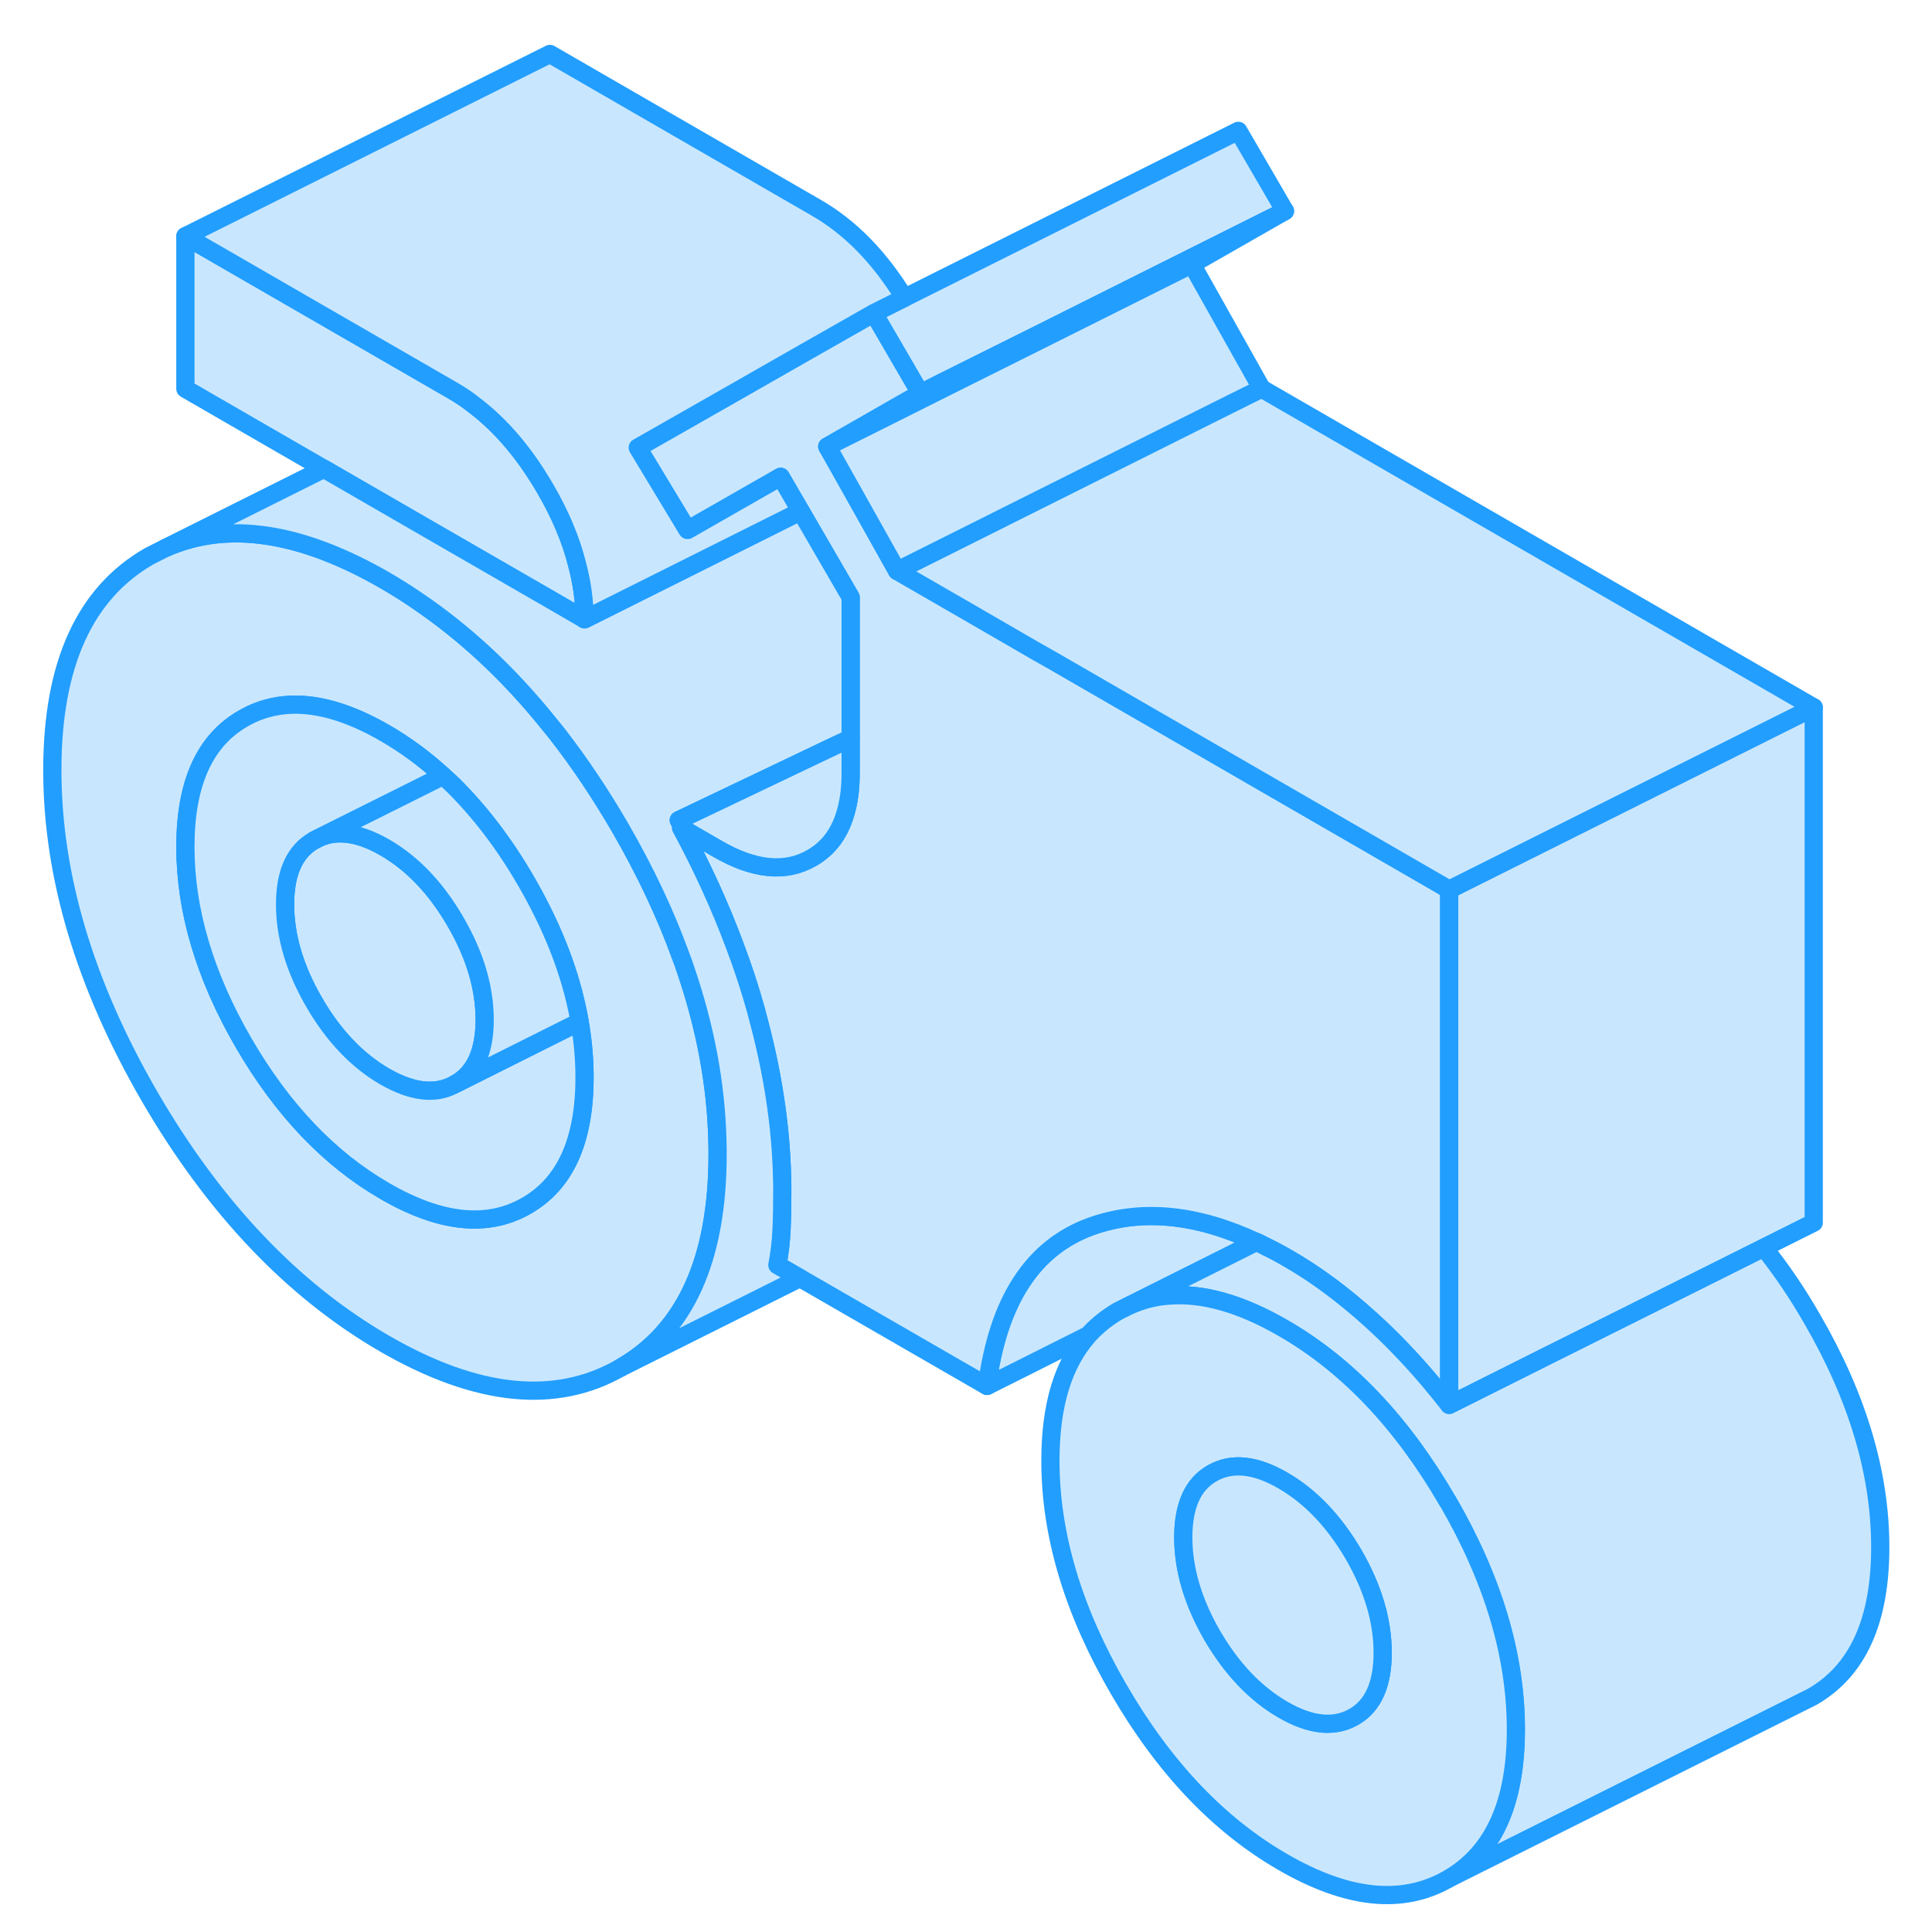 <svg width="48" height="48" viewBox="0 0 106 106" fill="#c8e7ff" xmlns="http://www.w3.org/2000/svg" stroke-width="1px" stroke-linecap="round" stroke-linejoin="round"><path d="M24.991 50.57C23.931 48.74 22.641 47.38 21.121 46.5C19.601 45.62 18.301 45.49 17.241 46.1C16.171 46.7 15.641 47.88 15.641 49.62C15.641 51.36 16.171 53.16 17.241 55C18.301 56.83 19.601 58.19 21.121 59.07C22.641 59.94 23.931 60.08 24.991 59.47C26.061 58.87 26.591 57.69 26.591 55.95C26.591 54.21 26.061 52.41 24.991 50.57Z" stroke="#229EFF" stroke-linejoin="round"/><path d="M39.361 62.62C39.291 59.52 38.701 56.36 37.601 53.16C37.531 52.93 37.441 52.69 37.351 52.46C36.511 50.14 35.401 47.79 34.031 45.42C32.951 43.56 31.811 41.86 30.601 40.3C30.431 40.09 30.271 39.88 30.091 39.67C27.911 36.96 25.501 34.72 22.881 32.95C22.301 32.55 21.721 32.19 21.121 31.84C16.481 29.17 12.471 28.57 9.091 30.06L8.201 30.51C4.651 32.54 2.871 36.45 2.871 42.25C2.871 48.05 4.651 54.01 8.201 60.15C11.761 66.28 16.071 70.81 21.121 73.73C26.171 76.64 30.471 77.08 34.031 75.05C37.591 73.03 39.371 69.11 39.371 63.32C39.371 63.09 39.371 62.86 39.361 62.62ZM28.871 66.16C26.741 67.38 24.161 67.11 21.121 65.35C18.071 63.59 15.491 60.88 13.361 57.21C11.231 53.53 10.171 49.95 10.171 46.46C10.171 42.97 11.231 40.62 13.361 39.41C15.491 38.19 18.071 38.46 21.121 40.22C22.251 40.87 23.301 41.65 24.311 42.57C24.501 42.74 24.681 42.91 24.871 43.09C26.341 44.55 27.681 46.3 28.871 48.36C30.231 50.71 31.161 53.02 31.651 55.29C31.711 55.55 31.761 55.8 31.801 56.06C31.981 57.09 32.071 58.1 32.071 59.11C32.071 62.6 31.001 64.95 28.871 66.16Z" stroke="#229EFF" stroke-linejoin="round"/><path d="M32.071 59.11C32.071 62.6 31.001 64.95 28.871 66.16C26.741 67.38 24.161 67.11 21.121 65.35C18.071 63.59 15.491 60.88 13.361 57.21C11.231 53.53 10.171 49.95 10.171 46.46C10.171 42.97 11.231 40.62 13.361 39.41C15.491 38.19 18.071 38.46 21.121 40.22C22.251 40.87 23.301 41.65 24.311 42.57L17.241 46.1C16.171 46.7 15.641 47.88 15.641 49.62C15.641 51.36 16.171 53.16 17.241 55C18.301 56.83 19.601 58.19 21.121 59.07C22.641 59.94 23.931 60.08 24.991 59.47L31.801 56.06C31.981 57.09 32.071 58.1 32.071 59.11Z" stroke="#229EFF" stroke-linejoin="round"/><path d="M68.931 68.14L61.881 71.67L61.361 71.93C60.741 72.29 60.191 72.73 59.721 73.25L54.161 76.04C54.771 71.37 56.671 68.45 59.861 67.29C62.591 66.31 65.621 66.59 68.941 68.14H68.931Z" stroke="#229EFF" stroke-linejoin="round"/><path d="M79.511 48.81V77.08C79.131 76.6 78.751 76.13 78.371 75.68C77.331 74.46 76.271 73.36 75.181 72.38C73.691 71.03 72.181 69.91 70.661 69.04C70.251 68.8 69.841 68.58 69.441 68.39C69.271 68.3 69.111 68.22 68.941 68.14H68.931C65.611 66.59 62.581 66.31 59.851 67.29C56.661 68.45 54.761 71.37 54.151 76.04L43.891 70.12L42.651 69.41C42.771 68.78 42.851 68.12 42.881 67.44C42.911 66.76 42.921 66.07 42.921 65.38C42.921 65.15 42.921 64.91 42.911 64.67C42.851 61.75 42.381 58.72 41.511 55.57V55.55C41.171 54.31 40.761 53.06 40.291 51.82C39.491 49.68 38.511 47.54 37.361 45.41L37.571 45.53L39.371 46.57C41.371 47.73 43.091 47.9 44.521 47.08C45.501 46.53 46.141 45.63 46.451 44.38C46.601 43.8 46.671 43.14 46.671 42.41V32.77L43.931 28.05L42.831 26.16L38.021 28.91L37.721 29.08L37.551 28.8L34.991 24.56L40.431 21.46L44.091 19.37L47.941 17.18L50.501 21.58L49.201 22.32L45.391 24.5L45.771 25.17L46.631 26.7L49.221 31.32L52.771 33.37L56.781 35.69L57.821 36.28L79.511 48.81Z" stroke="#229EFF" stroke-linejoin="round"/><path d="M32.071 33.98L30.591 33.12L23.121 28.81L17.771 25.72L10.171 21.33V12.96L24.771 21.39C25.021 21.53 25.271 21.69 25.511 21.85C25.681 21.97 25.851 22.09 26.021 22.23C27.501 23.35 28.801 24.89 29.921 26.82C30.731 28.21 31.311 29.58 31.651 30.92C31.931 31.96 32.071 32.97 32.071 33.98Z" stroke="#229EFF" stroke-linejoin="round"/><path d="M46.671 32.77V40.51L45.311 41.15L37.241 45C37.351 45.18 37.451 45.36 37.571 45.53L37.361 45.41C38.511 47.54 39.491 49.68 40.291 51.82C40.761 53.06 41.171 54.31 41.511 55.55V55.57C42.381 58.72 42.851 61.75 42.911 64.67C42.921 64.91 42.921 65.15 42.921 65.38C42.921 66.07 42.911 66.76 42.881 67.44C42.851 68.12 42.771 68.78 42.651 69.41L43.891 70.12L34.031 75.05C37.591 73.03 39.371 69.11 39.371 63.32C39.371 63.09 39.371 62.86 39.361 62.62C39.291 59.52 38.701 56.36 37.601 53.16C37.531 52.93 37.441 52.69 37.351 52.46C36.511 50.14 35.401 47.79 34.031 45.42C32.951 43.56 31.811 41.86 30.601 40.3C30.431 40.09 30.271 39.88 30.091 39.67C27.911 36.96 25.501 34.72 22.881 32.95C22.301 32.55 21.721 32.19 21.121 31.84C16.481 29.17 12.471 28.57 9.091 30.06L17.771 25.72L23.121 28.81L30.591 33.12L32.071 33.98L43.931 28.05L46.671 32.77Z" stroke="#229EFF" stroke-linejoin="round"/><path d="M103.161 84.89C103.161 88.94 101.921 91.67 99.421 93.1L79.421 103.1C81.921 101.67 83.161 98.94 83.161 94.89C83.161 90.84 81.921 86.67 79.421 82.36C76.931 78.06 73.921 74.89 70.391 72.86C68.051 71.51 65.941 70.92 64.061 71.09H64.051C63.281 71.15 62.571 71.35 61.881 71.67L68.931 68.14H68.941C69.111 68.22 69.271 68.3 69.441 68.39C69.841 68.58 70.251 68.8 70.661 69.04C72.181 69.91 73.691 71.03 75.181 72.38C76.271 73.36 77.331 74.46 78.371 75.68C78.751 76.13 79.131 76.6 79.511 77.08L84.921 74.37L90.751 71.46L96.771 68.45C97.711 69.63 98.601 70.93 99.421 72.36C101.921 76.67 103.161 80.84 103.161 84.89Z" stroke="#229EFF" stroke-linejoin="round"/><path d="M99.511 38.81V67.08L96.771 68.45L90.751 71.46L84.921 74.37L79.511 77.08V48.81L99.511 38.81Z" stroke="#229EFF" stroke-linejoin="round"/><path d="M70.5 11.58L57.21 18.23L51.67 20.99L50.5 21.58L47.94 17.18L49.62 16.34L67.94 7.18L70.5 11.58Z" stroke="#229EFF" stroke-linejoin="round"/><path d="M70.501 11.58L65.391 14.5L57.371 18.51L51.761 21.31L49.451 22.47L45.391 24.5L49.201 22.32L50.501 21.58L51.671 20.99L57.211 18.23L70.501 11.58Z" stroke="#229EFF" stroke-linejoin="round"/><path d="M69.221 21.32L66.591 22.63L50.781 30.54L49.221 31.32L46.631 26.7L45.771 25.17L45.391 24.5L49.451 22.47L51.761 21.31L57.371 18.51L65.391 14.5L69.221 21.32Z" stroke="#229EFF" stroke-linejoin="round"/><path d="M49.621 16.34L47.941 17.18L44.091 19.37L40.431 21.46L34.991 24.56L37.551 28.8L37.721 29.08L38.021 28.91L42.831 26.16L43.931 28.05L32.071 33.98C32.071 32.97 31.931 31.96 31.651 30.92C31.311 29.58 30.731 28.21 29.921 26.82C28.801 24.89 27.501 23.35 26.021 22.23C25.851 22.09 25.681 21.97 25.511 21.85C25.271 21.69 25.021 21.53 24.771 21.39L10.171 12.96L30.171 2.96L44.771 11.39C46.641 12.46 48.261 14.12 49.621 16.34Z" stroke="#229EFF" stroke-linejoin="round"/><path d="M79.421 82.36C76.931 78.06 73.921 74.89 70.391 72.86C68.051 71.51 65.941 70.92 64.061 71.09H64.051C63.281 71.15 62.571 71.35 61.881 71.67L61.361 71.93C60.741 72.29 60.191 72.73 59.721 73.25C58.321 74.82 57.631 77.11 57.631 80.14C57.631 84.19 58.871 88.36 61.371 92.67C63.861 96.97 66.871 100.14 70.401 102.17C73.931 104.21 76.941 104.52 79.431 103.1C81.931 101.67 83.171 98.94 83.171 94.89C83.171 90.84 81.931 86.67 79.431 82.36H79.421ZM74.271 94.2C73.201 94.81 71.911 94.68 70.391 93.8C68.871 92.92 67.581 91.56 66.511 89.73C65.451 87.89 64.921 86.1 64.921 84.35C64.921 82.6 65.451 81.43 66.511 80.83C67.581 80.22 68.871 80.35 70.391 81.23C71.911 82.11 73.201 83.47 74.271 85.3C75.331 87.14 75.861 88.93 75.861 90.68C75.861 92.43 75.331 93.6 74.271 94.2Z" stroke="#229EFF" stroke-linejoin="round"/><path d="M75.861 90.68C75.861 92.42 75.331 93.6 74.271 94.2C73.201 94.81 71.911 94.68 70.391 93.8C68.871 92.92 67.581 91.56 66.511 89.73C65.451 87.89 64.921 86.1 64.921 84.35C64.921 82.6 65.451 81.43 66.511 80.83C67.581 80.22 68.871 80.35 70.391 81.23C71.911 82.11 73.201 83.47 74.271 85.3C75.331 87.14 75.861 88.93 75.861 90.68Z" stroke="#229EFF" stroke-linejoin="round"/><path d="M26.591 55.95C26.591 54.2 26.061 52.41 24.991 50.57C23.931 48.74 22.641 47.38 21.121 46.5C19.601 45.62 18.301 45.49 17.241 46.1L24.311 42.57C24.501 42.74 24.681 42.91 24.871 43.09C26.341 44.55 27.681 46.3 28.871 48.36C30.231 50.71 31.161 53.02 31.651 55.29C31.711 55.55 31.761 55.8 31.801 56.06L24.991 59.47C26.061 58.87 26.591 57.69 26.591 55.95Z" stroke="#229EFF" stroke-linejoin="round"/><path d="M99.511 38.81L79.511 48.81L57.821 36.28L56.781 35.69L52.771 33.37L49.221 31.32L50.781 30.54L66.591 22.63L69.221 21.32L99.511 38.81Z" stroke="#229EFF" stroke-linejoin="round"/><path d="M46.671 40.51V42.41C46.671 43.14 46.601 43.8 46.451 44.38C46.141 45.63 45.501 46.53 44.521 47.08C43.091 47.9 41.371 47.73 39.371 46.57L37.571 45.53C37.451 45.36 37.351 45.18 37.241 45L45.311 41.15L46.671 40.51Z" stroke="#229EFF" stroke-linejoin="round"/></svg>